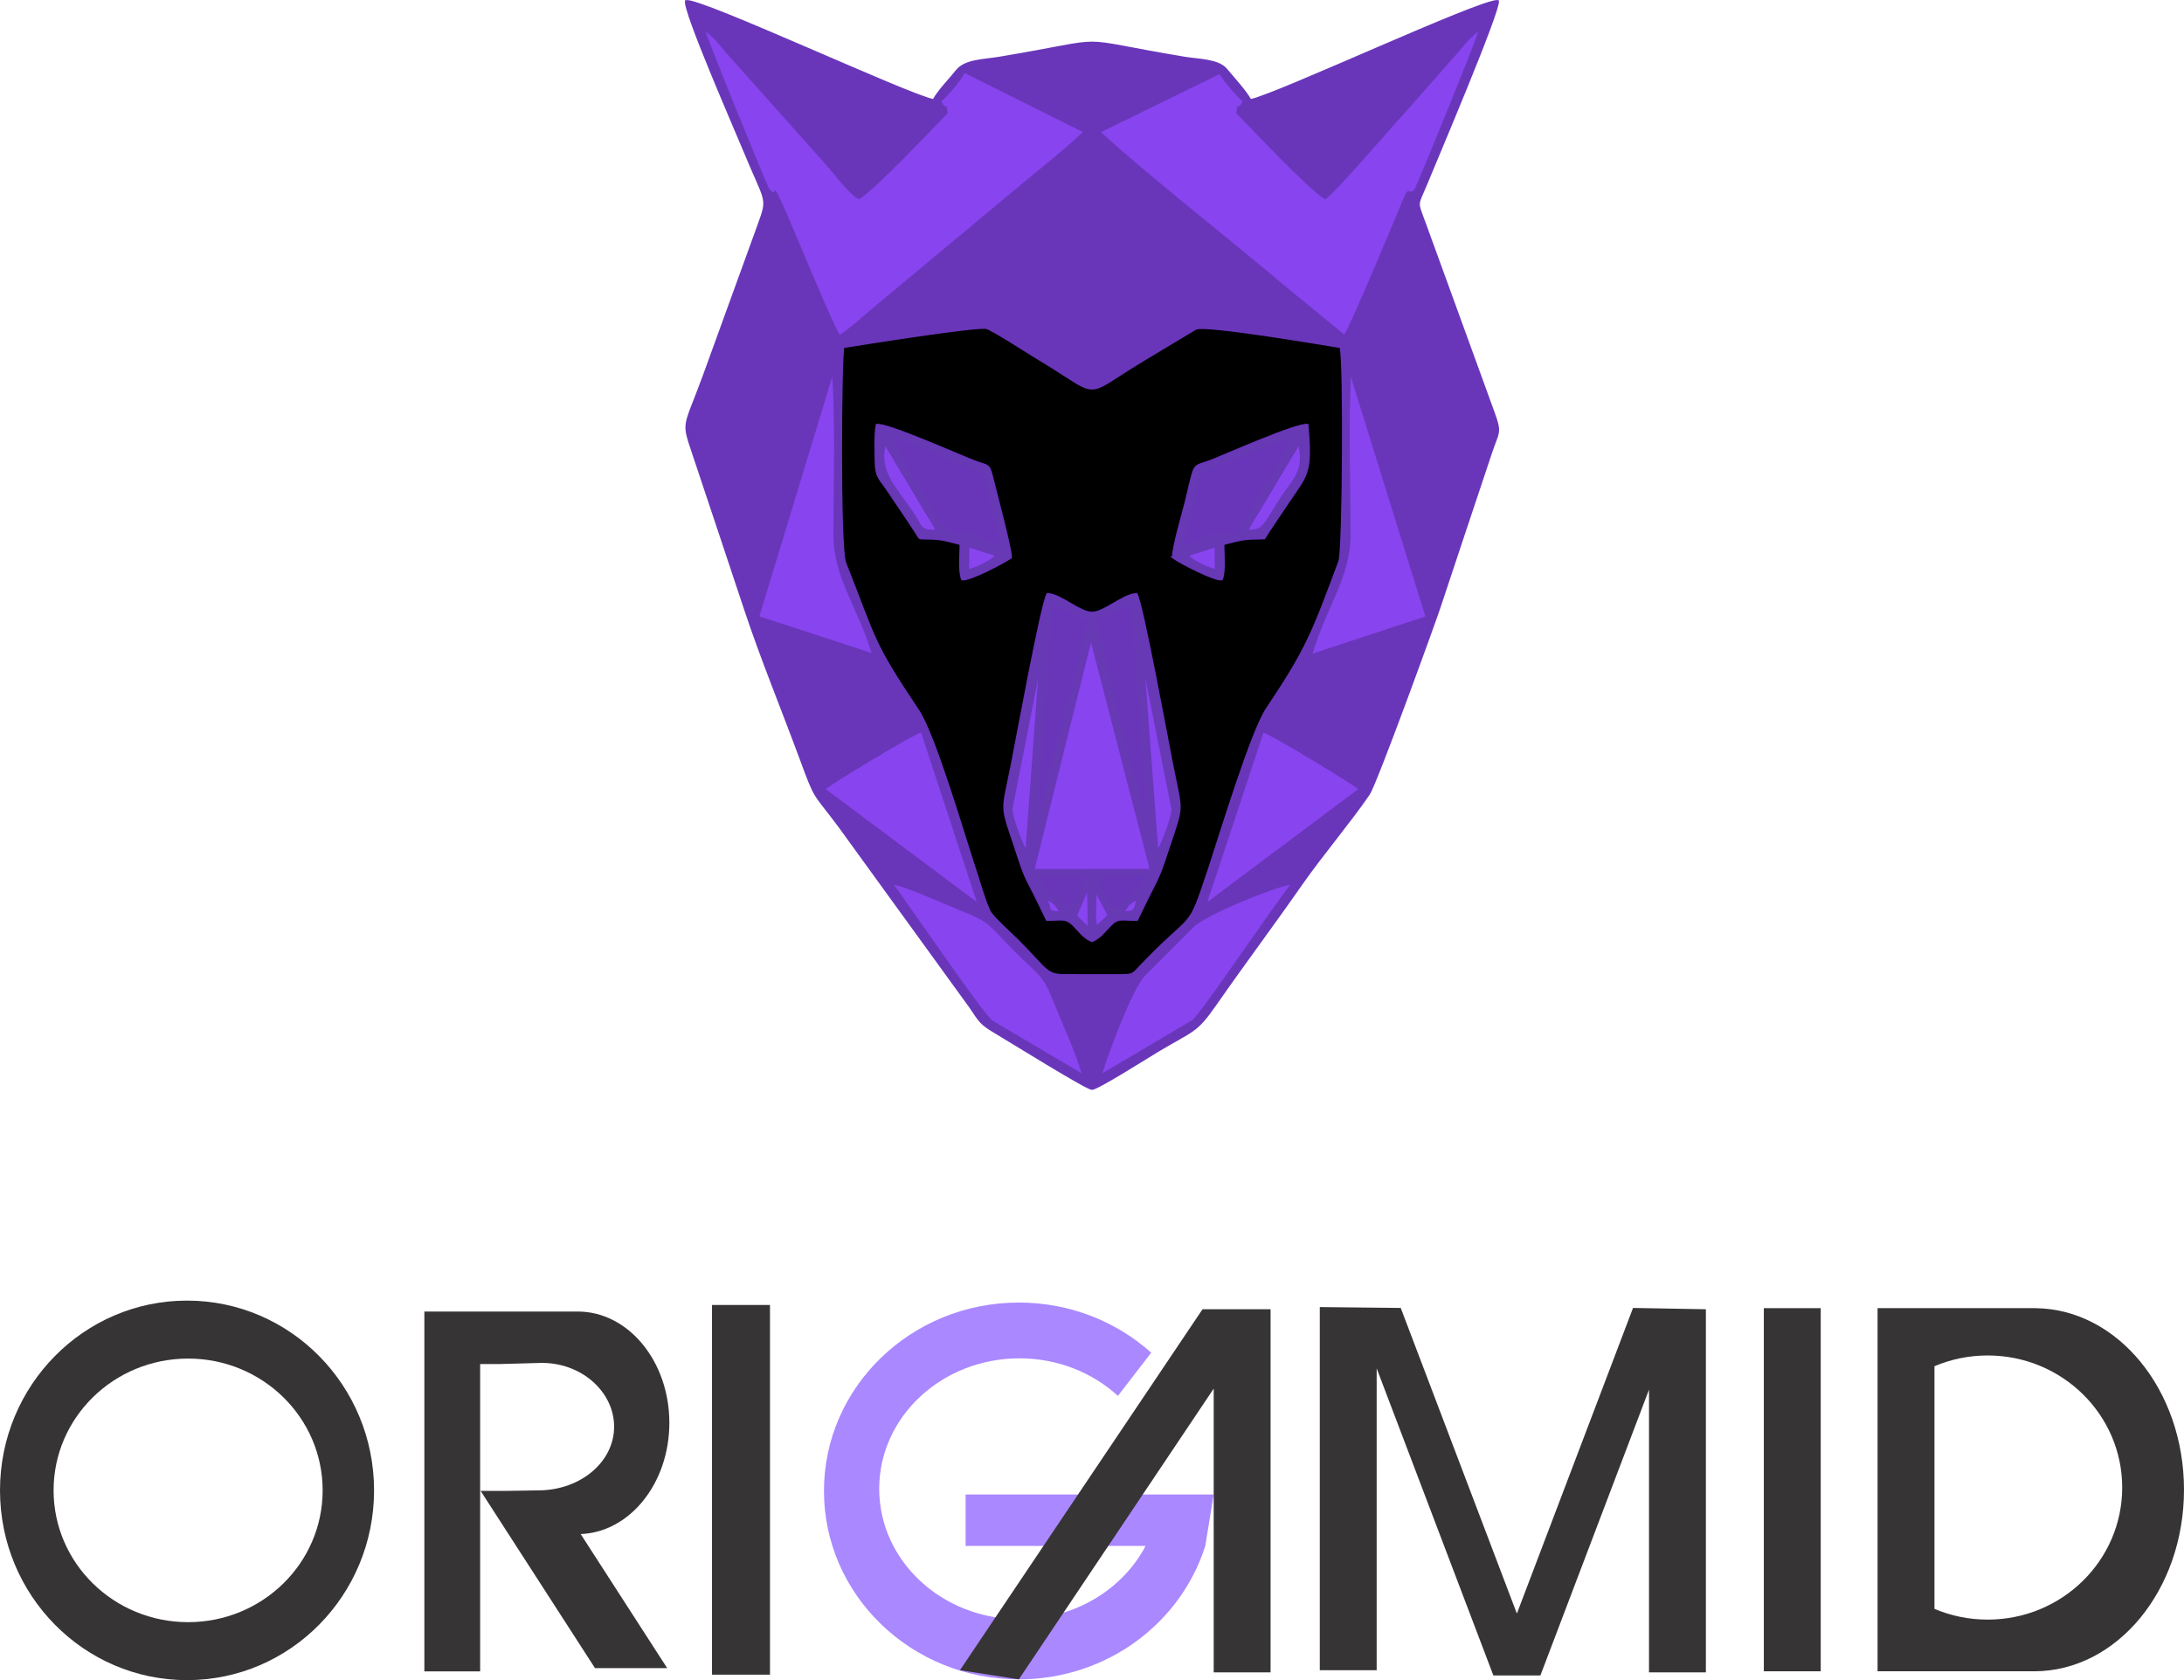 <?xml version="1.0" encoding="UTF-8"?>
<!DOCTYPE svg PUBLIC "-//W3C//DTD SVG 1.1//EN" "http://www.w3.org/Graphics/SVG/1.1/DTD/svg11.dtd">
<!-- Creator: CorelDRAW 2020 (64 Bit) -->
<svg xmlns="http://www.w3.org/2000/svg" xml:space="preserve" width="219.48mm" height="168.838mm" version="1.1" style="shape-rendering:geometricPrecision; text-rendering:geometricPrecision; image-rendering:optimizeQuality; fill-rule:evenodd; clip-rule:evenodd"
viewBox="0 0 9746.36 7497.55"
 xmlns:xlink="http://www.w3.org/1999/xlink"
 xmlns:xodm="http://www.corel.com/coreldraw/odm/2003">
 <defs>
  <style type="text/css">
   <![CDATA[
    .str0 {stroke:#6936BA;stroke-width:8.88;stroke-miterlimit:22.926}
    .str1 {stroke:#6936BA;stroke-width:3.38;stroke-miterlimit:22.926}
    .str2 {stroke:#8844EE;stroke-width:3.38;stroke-miterlimit:22.926}
    .fil4 {fill:#373435}
    .fil0 {fill:black}
    .fil3 {fill:#6839B5}
    .fil1 {fill:#6936BA}
    .fil2 {fill:#8844EE}
    .fil5 {fill:#AA88FF}
   ]]>
  </style>
 </defs>
 <g id="Camada_x0020_1">
  <g id="_2587288135920">
   <path class="fil0" d="M4671.61 4104.61c-22.7,-46.44 -49.81,-104.76 -77.2,-156.25 -29.31,-55.1 -41.64,-99.61 -63,-163.67 -66.36,-199.09 -60.14,-154.11 -17.19,-368.83 19.93,-99.68 134.62,-727.37 160.22,-765.37 61.65,3.81 143.06,83.59 198.61,83.59 55.55,0 136.96,-79.78 198.62,-83.59 25.6,37.99 140.29,665.69 160.22,765.37 42.95,214.72 49.17,169.74 -17.19,368.83 -22.9,68.71 -34.61,109.17 -66.23,169.83 -26.45,50.73 -52.04,105.21 -73.96,150.09 -74.51,1.41 -83.11,-13.66 -124.72,29.95 -21.32,22.33 -41.49,50.24 -76.73,65.15 -38.56,-16.32 -57.96,-46.77 -81.22,-70.08 -37.28,-37.33 -54.66,-23.79 -120.23,-25.03zm562.78 -1616.81c-0.28,-47.57 42.34,-189.26 56.21,-244.75 10.04,-40.17 18.73,-81.67 29.48,-121.8 14.4,-53.73 27.67,-43.3 85.27,-65.91 69.98,-27.47 380.79,-165.63 429.47,-159.51 19.59,220.75 -2.18,220.02 -88.45,349.43 -35.38,53.06 -72.78,106.7 -104.34,156.97 -100.6,1.77 -97.43,4.24 -182.51,25.66 0,49 7.73,119 -6.69,157.33 -27.75,7.88 -185.15,-73.31 -218.44,-97.41zm-1326.68 -424.91c-0.67,-50.05 -4.06,-119.34 4.64,-166.94 48.44,-6.34 364.13,134.57 435.22,162.08 61.59,23.84 65.26,9.42 80.2,70.92 17.66,72.68 84.2,319.11 83.96,358.86 -33.29,24.11 -190.69,105.29 -218.44,97.41 -14.42,-38.33 -6.69,-108.33 -6.69,-157.33 -85.08,-21.42 -81.91,-23.89 -182.51,-25.66 -43.43,-69.17 -94.3,-142.03 -142.17,-213.72 -32.25,-48.3 -53.31,-58.99 -54.21,-125.62zm-143.94 -514.14c-11.87,34.18 -18.64,895.49 7.83,962.37 140.88,355.98 118.69,349.17 325.35,658.01 75.74,113.2 202.17,552.53 259.45,724.37 14.09,42.28 45.4,152.79 64.94,180.9 20.64,29.67 91.78,93.16 122.3,123.67 132.2,132.2 122.22,154.18 215.49,153.31l237.52 0.18c59.6,0.07 58.4,-3.75 87.93,-34.93 248.61,-262.51 211.88,-143.34 307.5,-430.23 50.98,-152.95 192.13,-620.29 260.88,-722.94 180.98,-270.22 204.37,-337.62 324.28,-659.05 17.67,-47.37 22.82,-904.69 5.11,-955.68 -93.67,-15.01 -599.08,-101.36 -645.62,-82.22l-230.4 138.4c-287.79,172.4 -178.43,172.35 -472.47,-3.53 -40.99,-24.52 -199.43,-127.5 -230.76,-137.38 -36.36,-11.45 -555.11,71.24 -639.33,84.73z"/>
   <path class="fil1 str0" d="M4715.74 4393.02l314.55 -3.23 -153.24 386.42 -161.32 -383.19zm204.32 396c20.64,-74.24 134.69,-381.67 190.85,-436.61l212.87 -212.72c57.67,-58.91 367.94,-181.68 434.03,-191.43 -64.38,79.24 -402.25,579.95 -437.31,604.25l-400.44 236.51zm-931.75 -840.76c52.43,7.74 230.06,87.78 294.42,113.5 141.78,56.69 117.35,55.93 243.51,182.09 121.39,121.39 125.92,102.9 179.39,236.75 38.51,96.39 94.19,214.04 120.43,308.42l-394.59 -232.9c-36.8,-23.12 -299.51,-408.56 -356.03,-485.74 -27.63,-37.73 -60.37,-89.19 -87.13,-122.12zm1512.27 49.67c65.94,-39.4 418.8,-329.29 481.91,-357.14 -22.41,37.53 -159.55,225 -180.75,239.18 -20.84,13.94 -277.28,113.53 -301.16,117.96zm-1737.05 -357.06l472 348.41c-34.81,-3.1 -277.42,-98.1 -296.77,-113.18 -16.55,-12.9 -70.19,-90.19 -86.62,-112.08l-88.62 -123.15zm1624.42 384.51l250.63 -756.33c42.26,14.79 386.23,222.97 422.67,252.24l-673.29 504.09zm-1703.15 -504.15c37.63,-29.93 379.73,-237.13 425.33,-253.04l249 757.06 -674.33 -504.02zm2404.88 -35.58l-428.86 -257.07c27.16,-52.14 75.45,-116.97 108.23,-166.14 66.61,-99.93 33.86,-84.52 157.94,-125.77 115.35,-38.36 313.08,-117.82 422.64,-137.74l-259.95 686.73zm-2693.22 -686.73c109.56,19.92 307.3,99.37 422.64,137.74 122.03,40.57 89.83,23.59 154.15,120.09 33.89,50.84 84.02,118.06 110.18,168.77l-426.87 260.4c-29.57,-47.69 -229.27,-595.94 -260.11,-687zm2461.16 117.7c62.14,-210.61 170.02,-339.37 169.38,-532.84 -0.74,-228.13 -8.74,-476.38 1.27,-702.34l332.77 1069.49 -503.43 165.69zm-2143.31 -1236.26c13.53,227.04 5.52,475.28 4.78,703.42 -0.63,193.47 107.24,322.24 170.27,530.18l-500.69 -163.57 325.64 -1070.03zm49.45 -131.61c84.22,-13.5 602.97,-96.18 639.33,-84.73 31.33,9.87 189.77,112.86 230.76,137.38 294.04,175.88 184.68,175.93 472.47,3.53l230.4 -138.4c46.53,-19.13 551.94,67.21 645.62,82.22 17.71,50.99 12.57,908.31 -5.11,955.68 -119.91,321.42 -143.3,388.82 -324.28,659.05 -68.75,102.65 -209.9,569.99 -260.88,722.94 -95.63,286.89 -58.89,167.71 -307.5,430.23 -29.53,31.18 -28.32,34.99 -87.93,34.93l-237.52 -0.18c-93.27,0.87 -83.29,-21.1 -215.49,-153.31 -30.52,-30.52 -101.66,-94 -122.3,-123.67 -19.54,-28.1 -50.85,-138.62 -64.94,-180.9 -57.28,-171.84 -183.71,-611.18 -259.45,-724.37 -206.66,-308.85 -184.47,-302.03 -325.35,-658.01 -26.47,-66.88 -19.71,-928.19 -7.83,-962.37zm2536.46 -577.9l160.49 421.1c53.82,143.59 102.38,285.3 156.52,429.85 42.69,113.98 31.08,93.05 -7.44,208.51 -41.26,123.64 -193.02,607.16 -222.46,656.21l-343.13 -1105.54c-22.23,-75.29 34.14,-146.35 65.45,-211.41 32.59,-67.72 63.59,-131.95 95.47,-198.34 28.74,-59.85 77.92,-140.92 95.11,-200.37zm-2941.43 1715.66c-36.48,-60.77 -116.46,-338.22 -146.8,-429.22 -25.05,-75.13 -48.24,-144.73 -73.3,-219.85 -39.39,-118.11 -53.35,-99.4 -9.81,-215.64l232.18 -637.92c13.06,-34.86 24.37,-68.1 37.83,-104.04l46.99 -108.98 187.5 392.32c98.23,203.98 97.52,136.71 1.3,434.76 -47.14,146.01 -91.35,292.71 -135.59,441.53 -40.54,136.4 -90.11,325.96 -140.31,447.06zm1514.26 -2068.79l1059.28 883.84c-99.91,-11.66 -558.68,-97.82 -613.11,-71.51 -85.47,41.32 -336.38,214.95 -446.17,266.23 -110.79,-51.74 -361.5,-225.3 -446.17,-266.23 -54.42,-26.31 -513.19,59.86 -613.11,71.51l1059.27 -883.84zm-492.41 -307.08c519.21,-103.45 465.61,-103.45 984.82,0 -27.36,27.62 -193.92,103.69 -242.95,128.21 -39.98,19.99 -222.18,118.2 -249.46,118.2 -25.43,0 -313.16,-150.05 -375.56,-181.25 -40.56,-20.28 -88.5,-36.53 -116.85,-65.16zm1532.78 578.81c39.21,-21.24 279.07,-303.28 344.78,-373.7l252.84 -286.76c22.33,-28.1 59.1,-70.42 85.8,-87.67 -9.98,40.03 -273.76,688.81 -283.54,701.53 -29.79,38.73 -20.17,-30.45 -53.95,51.81 -43.23,105.29 -238.35,571.61 -260.81,598.2l-274.21 -224.96c-210.27,-178.89 -637.9,-515.61 -810.83,-678.29l529.4 -259.07c18.28,32.76 72.11,95.8 102.46,121.94 -25.21,49.75 -19.5,-8.87 -28.68,52.32 65.42,66.65 330.04,348.3 396.74,384.66zm-2165.86 603.41c-23.29,-27.58 -186.2,-421.6 -224.58,-511.17 -96.7,-225.7 -44.7,-79.73 -90.17,-138.84 -9.78,-12.71 -273.56,-661.5 -283.54,-701.53 28.95,18.71 66.56,63.58 89.99,93.08l423.54 474.68c41.1,42.19 121.12,153.96 169.88,180.37 66.7,-36.36 331.33,-318.01 396.74,-384.66 -9.17,-61.19 -3.46,-2.57 -28.68,-52.32 30.34,-26.14 84.18,-89.17 104.55,-126.13l527.47 262.95c-82.56,77.84 -177.4,152.46 -268.32,227.78l-680.97 567.48c-31.3,25.93 -106.43,93.8 -135.91,108.32zm2831.22 -1411.16l-665.36 751.85c-24.96,-20.05 -281.64,-325.07 -295.4,-354.96l960.76 -396.88zm-3332.85 99.01c-27.43,-28.16 -63.51,-67.28 -77.4,-101.93l957.82 403.95c-12.04,25.75 -268.72,330.77 -293.67,350.82l-586.75 -652.84zm920.16 266.03c-113.27,-21.06 -1034.25,-451.59 -1104.92,-442.33 -9.77,46.1 221.5,574.24 257.27,661.44 98.88,241.04 112.78,210.85 67.67,335.04l-246.83 680.04c-87.13,236.04 -95.2,195.49 -45.48,344.6 76.67,229.92 153.19,457.93 229.37,688 74.29,224.39 167.34,449.53 251,675.98 68.03,184.14 53.51,141.39 168.64,294.82l584.25 805.99c46.48,67.32 44.79,75.7 117.6,118.73 70.87,41.88 404.52,249.94 428.39,249.94 24.71,0 249.06,-142.43 292.42,-168.37 160.5,-96.04 171.28,-82.29 257.41,-205.94 129.87,-186.44 259.18,-358.91 386.07,-540.82 86.84,-124.5 224.69,-288.87 299.64,-400.14 32.95,-48.92 291.25,-760.46 314.33,-830.18 77.02,-232.61 153.86,-461.78 231.74,-695.09 31.47,-94.27 45.02,-84.37 10.55,-178.29l-307.75 -846.17c-37.11,-100.19 -33.28,-73.93 7.55,-173.15 48.5,-117.84 326.11,-770.23 319.92,-816.42 -70.67,-9.25 -991.65,421.28 -1104.92,442.33 -19.05,-36.42 -76.7,-100 -107.96,-137.22 -36.04,-42.91 -125.72,-42 -185.62,-51.99 -538.58,-89.76 -288.19,-89.76 -826.77,0 -70.2,11.7 -152.24,10.6 -189.65,57.45 -32,40.08 -82.93,91.61 -103.92,131.75z"/>
   <path class="fil1" d="M3813.79 1501.56c99.91,-11.66 558.68,-97.82 613.11,-71.51 84.67,40.93 335.38,214.48 446.17,266.23 109.8,-51.28 360.7,-224.91 446.17,-266.23 54.42,-26.31 513.19,59.86 613.11,71.51l-1059.28 -883.84 -1059.27 883.84z"/>
   <path class="fil2" d="M3747.57 1492.86c29.48,-14.52 104.61,-82.38 135.91,-108.32l680.97 -567.48c90.92,-75.33 185.76,-149.94 268.32,-227.78l-527.47 -262.95c-20.37,36.96 -74.2,99.99 -104.55,126.13 25.21,49.75 19.5,-8.87 28.68,52.32 -65.42,66.65 -330.04,348.3 -396.74,384.66 -48.76,-26.41 -128.78,-138.18 -169.88,-180.37l-423.54 -474.68c-23.43,-29.5 -61.04,-74.37 -89.99,-93.08 9.98,40.03 273.76,688.81 283.54,701.53 45.47,59.11 -6.53,-86.86 90.17,138.84 38.38,89.57 201.29,483.59 224.58,511.17z"/>
   <path class="fil2" d="M5913.43 889.45c-66.7,-36.36 -331.33,-318.01 -396.74,-384.66 9.17,-61.19 3.46,-2.57 28.68,-52.32 -30.34,-26.14 -84.18,-89.17 -102.46,-121.94l-529.4 259.07c172.93,162.68 600.56,499.4 810.83,678.29l274.21 224.96c22.46,-26.59 217.57,-492.91 260.81,-598.2 33.78,-82.26 24.15,-13.08 53.95,-51.81 9.78,-12.71 273.56,-661.5 283.54,-701.53 -26.7,17.25 -63.47,59.57 -85.8,87.67l-252.84 286.76c-65.71,70.41 -305.57,352.46 -344.78,373.7z"/>
   <path class="fil1" d="M3358.8 2686.51c50.2,-121.1 99.77,-310.66 140.31,-447.06 44.24,-148.82 88.45,-295.51 135.59,-441.53 96.22,-298.05 96.93,-230.79 -1.3,-434.76l-187.5 -392.32 -46.99 108.98c-13.46,35.94 -24.77,69.18 -37.83,104.04l-232.18 637.92c-43.54,116.24 -29.58,97.53 9.81,215.64 25.06,75.13 48.25,144.72 73.3,219.85 30.33,91 110.32,368.45 146.8,429.22z"/>
   <path class="fil1" d="M6300.23 970.85c-17.19,59.45 -66.38,140.52 -95.11,200.37 -31.88,66.39 -62.87,130.62 -95.47,198.34 -31.31,65.06 -87.68,136.12 -65.45,211.41l343.13 1105.54c29.44,-49.05 181.21,-532.57 222.46,-656.21 38.53,-115.46 50.13,-94.53 7.44,-208.51 -54.14,-144.56 -102.7,-286.26 -156.52,-429.85l-160.49 -421.1z"/>
   <path class="fil3 str0" d="M4894.88 4128.46l-3.62 -32.72 0.78 -66.29 1.15 -38.43 48.85 93.24 -47.16 44.21zm-86.12 -42.89l40.77 -96.05 3.51 140.02 -44.28 -43.97zm212.42 -18.35c15.33,-27.81 22.03,-34.6 50.12,-49.7 -15.88,44.6 -4.43,45.18 -50.12,49.7zm-346.36 -49.7c28.09,15.09 34.79,21.89 50.12,49.7 -58.07,-5.73 -25.97,-9.82 -50.12,-49.7zm304.06 29.92c-30.26,-27.21 -56.28,-87.5 -69.2,-130.82l193.04 0c-22.68,41.72 -88.63,97.22 -123.83,130.82zm-335.08 -130.82l192.61 0c-12.9,43.31 -38.91,103.61 -69.17,130.82 -35.2,-33.6 -101.15,-89.1 -123.44,-130.82zm225 -1050.43l261.48 1011.53 -513.08 0.34 251.59 -1011.86zm242.45 160.75l116.98 585.09c-2.02,35.83 -42.03,146.39 -60.09,173.75l-56.89 -758.84zm-534.13 758.78c-17.2,-27.3 -57.2,-137.86 -59.23,-173.69l114.89 -585.25 -55.66 758.94zm321.78 -1018.52l144.02 -68.56 69.94 901.02c-36.95,-46.1 -212.75,-821.8 -213.97,-832.47zm-263.92 832.6l67.38 -898.78 144.25 67.47c-13.32,102.34 -115.08,473.02 -151.65,619.29 -9.15,36.61 -17.08,68.13 -26.48,105.92l-19.15 75.93c-8.64,23.72 10.18,-21.93 -6.41,15.13l-7.95 15.04zm36.64 504.83c65.57,1.24 82.95,-12.31 120.23,25.03 23.26,23.31 42.66,53.75 81.22,70.08 35.25,-14.92 55.42,-42.82 76.73,-65.15 41.61,-43.61 50.22,-28.54 124.72,-29.95 21.93,-44.87 47.52,-99.35 73.96,-150.09 31.63,-60.66 43.33,-101.12 66.23,-169.83 66.36,-199.09 60.14,-154.11 17.19,-368.83 -19.93,-99.68 -134.62,-727.37 -160.22,-765.37 -61.65,3.81 -143.06,83.59 -198.62,83.59 -55.55,0 -136.96,-79.78 -198.61,-83.59 -25.6,37.99 -140.29,665.69 -160.22,765.37 -42.95,214.72 -49.17,169.74 17.19,368.83 21.36,64.06 33.68,108.57 63,163.67 27.39,51.49 54.5,109.81 77.2,156.25z"/>
   <polygon class="fil2" points="4617.21,3878.05 5130.28,3877.71 4868.8,2866.18 "/>
   <path class="fil1" d="M3396.48 2798.93c30.84,91.06 230.54,639.31 260.11,687l426.87 -260.4c-26.16,-50.71 -76.3,-117.93 -110.18,-168.77 -64.33,-96.5 -32.13,-79.52 -154.15,-120.09 -115.35,-38.36 -313.08,-117.82 -422.64,-137.74z"/>
   <path class="fil1" d="M6349.65 2798.93c-109.56,19.92 -307.3,99.37 -422.64,137.74 -124.08,41.25 -91.32,25.84 -157.94,125.77 -32.78,49.18 -81.07,114 -108.23,166.14l428.86 257.07 259.95 -686.73z"/>
   <path class="fil1" d="M3832.69 833.55c24.96,-20.05 281.64,-325.07 293.67,-350.82l-957.82 -403.95c13.89,34.65 49.97,73.77 77.4,101.93l586.75 652.84z"/>
   <path class="fil2" d="M6361.06 2750.94l-332.77 -1069.49c-10.01,225.95 -2.01,474.2 -1.27,702.34 0.63,193.47 -107.24,322.24 -169.38,532.84l503.43 -165.69z"/>
   <path class="fil1" d="M5618.03 478.58c13.77,29.9 270.45,334.92 295.4,354.96l665.36 -751.85 -960.76 396.88z"/>
   <path class="fil2" d="M3388.68 2750.4l500.69 163.57c-63.03,-207.95 -170.9,-336.71 -170.27,-530.18 0.74,-228.13 8.74,-476.38 -4.78,-703.42l-325.64 1070.03z"/>
   <path class="fil2" d="M5320.5 4552.5c35.06,-24.3 372.93,-525 437.31,-604.25 -66.09,9.76 -376.36,132.53 -434.03,191.43l-212.87 212.72c-56.16,54.94 -170.21,362.36 -190.85,436.61l400.44 -236.51z"/>
   <path class="fil2" d="M3988.31 3948.26c26.76,32.93 59.5,84.39 87.13,122.12 56.53,77.18 319.23,462.62 356.03,485.74l394.59 232.9c-26.24,-94.38 -81.92,-212.03 -120.43,-308.42 -53.47,-133.85 -58,-115.36 -179.39,-236.75 -126.16,-126.15 -101.74,-125.4 -243.51,-182.09 -64.35,-25.72 -241.99,-105.76 -294.42,-113.5z"/>
   <path class="fil2" d="M4359.14 4025.25l-249 -757.06c-45.6,15.91 -387.7,223.11 -425.33,253.04l674.33 504.02z"/>
   <path class="fil2" d="M6061.25 3521.29c-36.44,-29.27 -380.41,-237.45 -422.67,-252.24l-250.63 756.33 673.29 -504.09z"/>
   <path class="fil1" d="M4380.65 310.65c28.35,28.62 76.29,44.88 116.85,65.16 62.39,31.2 350.12,181.25 375.56,181.25 27.28,0 209.48,-98.21 249.46,-118.2 49.03,-24.52 215.59,-100.59 242.95,-128.21 -519.21,-103.45 -465.61,-103.45 -984.82,0z"/>
   <path class="fil3 str0" d="M5420.24 2443.62l1.31 95.83c-40.84,-13.32 -87.64,-33.99 -114.94,-59.34l113.64 -36.49zm375 -452.59c23.81,111.48 -28.41,150.53 -74.15,219.13 -79.67,119.5 -78.63,155.44 -148.92,153.39l223.07 -372.53zm-512.76 447.02c12.65,-64.4 30.51,-127.71 46.95,-193.5 32.89,-131.64 15.15,-124.69 85.2,-151.49 105.39,-40.33 245.25,-108.88 348.4,-136.7l-236.94 399.48c-42.32,48.64 -79.73,15.22 -79.77,15.21 -30.9,-5.6 -126.99,54.06 -163.83,67zm-48.09 49.76c33.29,24.11 190.69,105.29 218.44,97.41 14.42,-38.33 6.69,-108.33 6.69,-157.33 85.07,-21.42 81.91,-23.89 182.51,-25.66 31.56,-50.26 68.96,-103.91 104.34,-156.97 86.27,-129.41 108.05,-128.68 88.45,-349.43 -48.68,-6.11 -359.49,132.05 -429.47,159.51 -57.6,22.61 -70.86,12.18 -85.27,65.91 -10.76,40.13 -19.44,81.62 -29.48,121.8 -13.87,55.5 -56.49,197.18 -56.21,244.75z"/>
   <path class="fil3 str0" d="M4324.57 2539.45l1.31 -95.83 113.64 36.49c-27.3,25.34 -74.1,46.01 -114.95,59.34zm-373.69 -548.42l223.07 372.53c-66.48,1.97 -57.54,-15.5 -88.4,-62.58 -82.49,-125.85 -160.34,-189.74 -134.67,-309.95zm32.22 -34.67c103.15,27.83 243,96.37 348.4,136.7 70.05,26.81 52.31,19.85 85.2,151.49 16.44,65.78 34.3,129.09 46.95,193.5 -36.84,-12.94 -132.93,-72.59 -163.83,-67 -58.64,10.61 27.1,15.84 -38.28,9.13 -51.85,-5.33 -140.09,-187.13 -183.94,-260.42 -18.32,-30.62 -29.69,-49.44 -46.14,-76.78 -11.54,-19.18 -37.24,-71.11 -48.35,-86.62zm121 445.87c100.6,1.77 97.43,4.24 182.51,25.66 0,49 -7.73,119 6.69,157.33 27.75,7.88 185.15,-73.31 218.44,-97.41 0.23,-39.75 -66.3,-286.18 -83.96,-358.86 -14.94,-61.5 -18.61,-47.08 -80.2,-70.92 -71.09,-27.51 -386.78,-168.41 -435.22,-162.08 -8.69,47.6 -5.31,116.89 -4.64,166.94 0.9,66.64 21.95,77.33 54.21,125.62 47.87,71.69 98.74,144.55 142.17,213.72z"/>
   <path class="fil1" d="M3983.1 1956.36c11.11,15.51 36.81,67.44 48.35,86.62 16.45,27.35 27.82,46.16 46.14,76.78 43.85,73.29 132.09,255.09 183.94,260.42 65.38,6.72 -20.36,1.48 38.28,-9.13 30.9,-5.6 126.99,54.06 163.83,67 -12.65,-64.4 -30.51,-127.71 -46.95,-193.5 -32.89,-131.64 -15.15,-124.69 -85.2,-151.49 -105.39,-40.33 -245.25,-108.88 -348.4,-136.7z"/>
   <path class="fil1 str1" d="M5282.48 2438.05c36.84,-12.94 132.93,-72.59 163.83,-67 0.04,0 37.45,33.42 79.77,-15.21l236.94 -399.48c-103.15,27.83 -243,96.37 -348.4,136.7 -70.05,26.81 -52.31,19.85 -85.2,151.49 -16.44,65.78 -34.3,129.09 -46.95,193.5z"/>
   <path class="fil1" d="M4898.89 2767.19c1.22,10.66 177.02,786.37 213.97,832.47l-69.94 -901.02 -144.02 68.56z"/>
   <path class="fil1" d="M4642.92 3584.75c16.59,-37.06 -2.23,8.59 6.41,-15.13l19.15 -75.93c9.39,-37.79 17.32,-69.31 26.48,-105.92 36.57,-146.27 138.33,-516.95 151.65,-619.29l-144.25 -67.47 -67.38 898.78 7.95 -15.04z"/>
   <polygon class="fil1" points="4877.06,4776.21 5030.3,4389.79 4715.74,4393.02 "/>
   <path class="fil1" d="M5500.59 3997.93c23.88,-4.43 280.32,-104.02 301.16,-117.96 21.2,-14.18 158.35,-201.65 180.75,-239.18 -63.12,27.85 -415.97,317.74 -481.91,357.14z"/>
   <path class="fil2" d="M5168.14 3785.77c18.06,-27.36 58.07,-137.92 60.09,-173.75l-116.98 -585.09 56.89 758.84z"/>
   <path class="fil2" d="M4632.78 3026.78l-114.89 585.25c2.02,35.83 42.03,146.39 59.23,173.69l55.66 -758.94z"/>
   <path class="fil1" d="M3763.54 3640.87l88.62 123.15c16.43,21.89 70.07,99.18 86.62,112.08 19.35,15.08 261.95,110.08 296.77,113.18l-472 -348.41z"/>
   <path class="fil2" d="M5572.17 2363.56c70.29,2.04 69.25,-33.9 148.92,-153.39 45.74,-68.61 97.96,-107.65 74.15,-219.13l-223.07 372.53z"/>
   <path class="fil2" d="M3950.88 1991.03c-25.67,120.2 52.18,184.09 134.67,309.95 30.86,47.08 21.92,64.55 88.4,62.58l-223.07 -372.53z"/>
   <path class="fil1" d="M4978.88 4047.43c35.21,-33.6 101.15,-89.1 123.83,-130.82l-193.04 0c12.93,43.31 38.94,103.61 69.2,130.82z"/>
   <path class="fil1" d="M4643.8 3916.61c22.29,41.72 88.24,97.22 123.44,130.82 30.26,-27.21 56.28,-87.5 69.17,-130.82l-192.61 0z"/>
   <path class="fil2" d="M5306.61 2480.12c27.3,25.34 74.1,46.01 114.94,59.34l-1.31 -95.83 -113.64 36.49z"/>
   <path class="fil2" d="M4324.57 2539.45c40.85,-13.32 87.65,-33.99 114.95,-59.34l-113.64 -36.49 -1.31 95.83z"/>
   <polygon class="fil2" points="4942.05,4084.25 4893.2,3991.01 4892.05,4029.44 4891.27,4095.73 4894.88,4128.46 "/>
   <polygon class="fil2 str2" points="4853.04,4129.54 4849.53,3989.52 4808.76,4085.56 "/>
   <path class="fil2" d="M5021.18 4067.21c45.69,-4.51 34.25,-5.1 50.12,-49.7 -28.1,15.09 -34.79,21.89 -50.12,49.7z"/>
   <path class="fil2" d="M4674.82 4017.52c24.15,39.88 -7.95,43.96 50.12,49.7 -15.33,-27.81 -22.03,-34.6 -50.12,-49.7z"/>
  </g>
  <g id="_2587297745936">
   <path class="fil4" d="M834.61 5803.88c460.96,0 834.65,379.13 834.65,846.83 0,467.71 -373.68,846.84 -834.65,846.84 -460.93,0 -834.61,-379.13 -834.61,-846.84 0,-467.7 373.68,-846.83 834.61,-846.83zm4.88 258.69c331.57,0 600.35,263.31 600.35,588.14 0,324.83 -268.78,588.14 -600.35,588.14 -331.56,0 -600.35,-263.31 -600.35,-588.14 0,-324.83 268.78,-588.14 600.35,-588.14z"/>
   <rect class="fil4" x="3177.43" y="5823.4" width="258.69" height="1649.73"/>
   <path class="fil4" d="M2142.69 5852.68c145.17,0 290.85,0 435.61,0 225.76,0 408.76,222.36 408.76,496.63 0,268.99 -176.01,488.02 -395.77,496.35l386.04 598.19 -322.13 0 -510.28 -790.71 110.07 0 153.71 -2.44c183.27,-2.9 331.89,-127.28 331.89,-284.31 0,-157.02 -148.69,-289.34 -331.89,-284.31l-177.51 4.88 -88.48 0 0 1371.52 -248.92 0 0 -1605.82 248.92 0z"/>
   <rect class="fil4" x="7871.37" y="5837.58" width="253.81" height="1620.46"/>
   <polygon class="fil4" points="6250.92,5836.63 5889.74,5832.71 5889.74,7453.17 6143.54,7453.17 6143.54,6106.31 6664.33,7476.62 6874.2,7476.62 7358.9,6201.29 7358.9,7462.91 7612.7,7462.91 7612.7,5842.46 7287.61,5836.63 6769.27,7200.51 "/>
   <path class="fil4" d="M8378.98 7458.02l253.81 0 440.01 0 0 -0.07 4.88 0.07c369.3,0 668.68,-362.76 668.68,-810.24 0,-444.49 -295.44,-805.33 -661.36,-810.1l0 -0.12 -7.32 0 -444.89 0 -253.81 0 0 247.74 0 1125.05 0 247.66zm253.81 -1361.38c72.83,-30.84 153.1,-47.93 237.46,-47.93 331.56,0 600.35,263.87 600.35,589.35 0,325.5 -268.78,589.37 -600.35,589.37 -84.35,0 -164.62,-17.09 -237.46,-47.93l0 -1082.86z"/>
   <path class="fil5" d="M4546.67 5812.6c226.22,0 432.24,83.53 586.93,220.41l-144.76 196.01 148.58 -192.57 -3.82 -3.44 -144.76 196.01c-113.01,-103.56 -268.14,-167.5 -439.34,-167.5 -345.7,0 -625.97,260.6 -625.97,582.05 0,321.46 280.27,582.05 625.97,582.05 247.33,0 461.14,-133.39 562.81,-327.02l-803.18 0 0 -229.41 865.71 0 241.24 0 0.21 0 -37.63 229.41c-108.57,344.68 -439.99,595.46 -831.99,595.46 -480.27,0 -869.62,-376.41 -869.62,-840.74 0,-464.31 389.35,-840.72 869.62,-840.72z"/>
   <polygon class="fil4" points="5416.29,5842.47 5654.38,5842.47 5670.1,5842.47 5670.1,7462.93 5416.29,7462.93 5416.29,6196.73 4546.67,7494.06 4283.93,7453.16 5366.41,5842.47 "/>
  </g>
 </g>
</svg>
